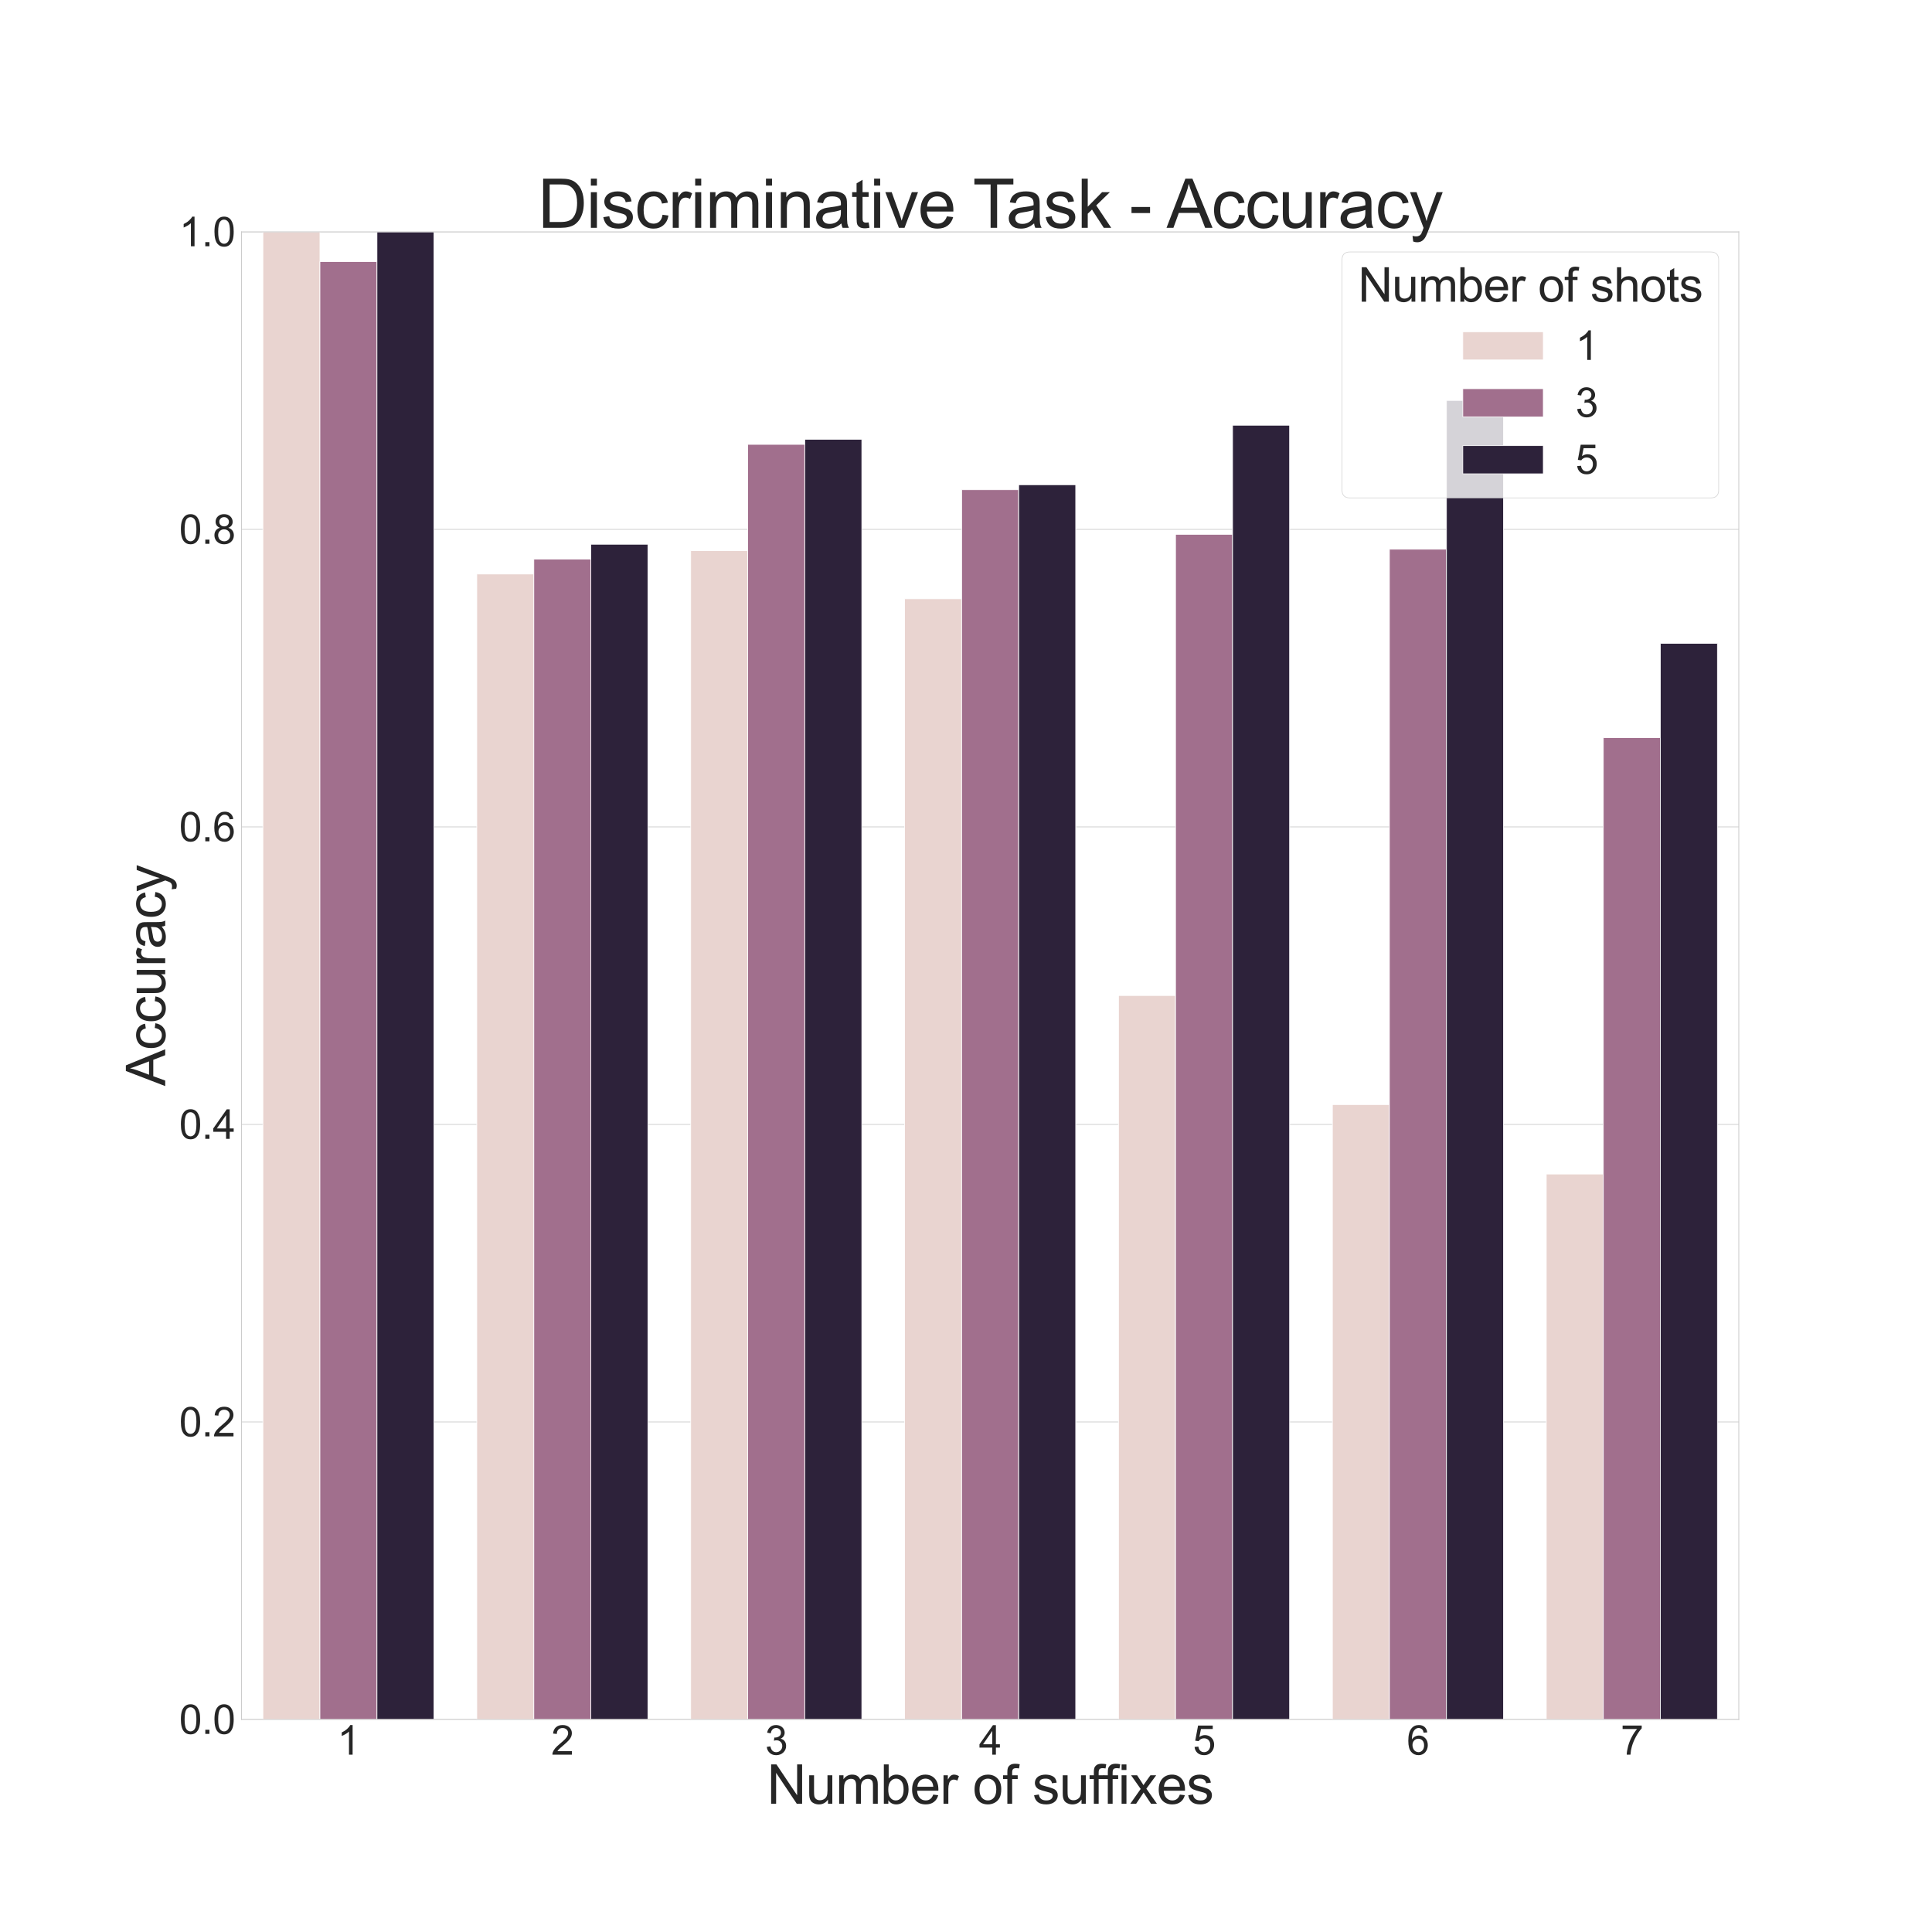 <?xml version="1.0" encoding="utf-8" standalone="no"?>
<!DOCTYPE svg PUBLIC "-//W3C//DTD SVG 1.1//EN"
  "http://www.w3.org/Graphics/SVG/1.1/DTD/svg11.dtd">
<svg xmlns:xlink="http://www.w3.org/1999/xlink" width="2880pt" height="2880pt" viewBox="0 0 2880 2880" xmlns="http://www.w3.org/2000/svg" version="1.1">
 <defs>
  <style type="text/css">*{stroke-linejoin: round; stroke-linecap: butt}</style>
 </defs>
 <g id="figure_1">
  <g id="patch_1">
   <path d="M 0 2880 
L 2880 2880 
L 2880 0 
L 0 0 
z
" style="fill: #ffffff"/>
  </g>
  <g id="axes_1">
   <g id="patch_2">
    <path d="M 360 2563.2 
L 2592 2563.2 
L 2592 345.6 
L 360 345.6 
z
" style="fill: #ffffff"/>
   </g>
   <g id="matplotlib.axis_1">
    <g id="xtick_1">
     <g id="text_1">
      <!-- 1 -->
      <g style="fill: #262626" transform="translate(502.746 2615.647) scale(0.6 -0.6)">
       <defs>
        <path id="ArialMT-31" d="M 2384 0 
L 1822 0 
L 1822 3584 
Q 1619 3391 1289 3197 
Q 959 3003 697 2906 
L 697 3450 
Q 1169 3672 1522 3987 
Q 1875 4303 2022 4600 
L 2384 4600 
L 2384 0 
z
" transform="scale(0.016)"/>
       </defs>
       <use xlink:href="#ArialMT-31"/>
      </g>
     </g>
    </g>
    <g id="xtick_2">
     <g id="text_2">
      <!-- 2 -->
      <g style="fill: #262626" transform="translate(821.603 2615.647) scale(0.6 -0.6)">
       <defs>
        <path id="ArialMT-32" d="M 3222 541 
L 3222 0 
L 194 0 
Q 188 203 259 391 
Q 375 700 629 1000 
Q 884 1300 1366 1694 
Q 2113 2306 2375 2664 
Q 2638 3022 2638 3341 
Q 2638 3675 2398 3904 
Q 2159 4134 1775 4134 
Q 1369 4134 1125 3890 
Q 881 3647 878 3216 
L 300 3275 
Q 359 3922 746 4261 
Q 1134 4600 1788 4600 
Q 2447 4600 2831 4234 
Q 3216 3869 3216 3328 
Q 3216 3053 3103 2787 
Q 2991 2522 2730 2228 
Q 2469 1934 1863 1422 
Q 1356 997 1212 845 
Q 1069 694 975 541 
L 3222 541 
z
" transform="scale(0.016)"/>
       </defs>
       <use xlink:href="#ArialMT-32"/>
      </g>
     </g>
    </g>
    <g id="xtick_3">
     <g id="text_3">
      <!-- 3 -->
      <g style="fill: #262626" transform="translate(1140.46 2615.647) scale(0.6 -0.6)">
       <defs>
        <path id="ArialMT-33" d="M 269 1209 
L 831 1284 
Q 928 806 1161 595 
Q 1394 384 1728 384 
Q 2125 384 2398 659 
Q 2672 934 2672 1341 
Q 2672 1728 2419 1979 
Q 2166 2231 1775 2231 
Q 1616 2231 1378 2169 
L 1441 2663 
Q 1497 2656 1531 2656 
Q 1891 2656 2178 2843 
Q 2466 3031 2466 3422 
Q 2466 3731 2256 3934 
Q 2047 4138 1716 4138 
Q 1388 4138 1169 3931 
Q 950 3725 888 3313 
L 325 3413 
Q 428 3978 793 4289 
Q 1159 4600 1703 4600 
Q 2078 4600 2393 4439 
Q 2709 4278 2876 4000 
Q 3044 3722 3044 3409 
Q 3044 3113 2884 2869 
Q 2725 2625 2413 2481 
Q 2819 2388 3044 2092 
Q 3269 1797 3269 1353 
Q 3269 753 2831 336 
Q 2394 -81 1725 -81 
Q 1122 -81 723 278 
Q 325 638 269 1209 
z
" transform="scale(0.016)"/>
       </defs>
       <use xlink:href="#ArialMT-33"/>
      </g>
     </g>
    </g>
    <g id="xtick_4">
     <g id="text_4">
      <!-- 4 -->
      <g style="fill: #262626" transform="translate(1459.317 2615.647) scale(0.6 -0.6)">
       <defs>
        <path id="ArialMT-34" d="M 2069 0 
L 2069 1097 
L 81 1097 
L 81 1613 
L 2172 4581 
L 2631 4581 
L 2631 1613 
L 3250 1613 
L 3250 1097 
L 2631 1097 
L 2631 0 
L 2069 0 
z
M 2069 1613 
L 2069 3678 
L 634 1613 
L 2069 1613 
z
" transform="scale(0.016)"/>
       </defs>
       <use xlink:href="#ArialMT-34"/>
      </g>
     </g>
    </g>
    <g id="xtick_5">
     <g id="text_5">
      <!-- 5 -->
      <g style="fill: #262626" transform="translate(1778.174 2615.647) scale(0.6 -0.6)">
       <defs>
        <path id="ArialMT-35" d="M 266 1200 
L 856 1250 
Q 922 819 1161 601 
Q 1400 384 1738 384 
Q 2144 384 2425 690 
Q 2706 997 2706 1503 
Q 2706 1984 2436 2262 
Q 2166 2541 1728 2541 
Q 1456 2541 1237 2417 
Q 1019 2294 894 2097 
L 366 2166 
L 809 4519 
L 3088 4519 
L 3088 3981 
L 1259 3981 
L 1013 2750 
Q 1425 3038 1878 3038 
Q 2478 3038 2890 2622 
Q 3303 2206 3303 1553 
Q 3303 931 2941 478 
Q 2500 -78 1738 -78 
Q 1113 -78 717 272 
Q 322 622 266 1200 
z
" transform="scale(0.016)"/>
       </defs>
       <use xlink:href="#ArialMT-35"/>
      </g>
     </g>
    </g>
    <g id="xtick_6">
     <g id="text_6">
      <!-- 6 -->
      <g style="fill: #262626" transform="translate(2097.031 2615.647) scale(0.6 -0.6)">
       <defs>
        <path id="ArialMT-36" d="M 3184 3459 
L 2625 3416 
Q 2550 3747 2413 3897 
Q 2184 4138 1850 4138 
Q 1581 4138 1378 3988 
Q 1113 3794 959 3422 
Q 806 3050 800 2363 
Q 1003 2672 1297 2822 
Q 1591 2972 1913 2972 
Q 2475 2972 2870 2558 
Q 3266 2144 3266 1488 
Q 3266 1056 3080 686 
Q 2894 316 2569 119 
Q 2244 -78 1831 -78 
Q 1128 -78 684 439 
Q 241 956 241 2144 
Q 241 3472 731 4075 
Q 1159 4600 1884 4600 
Q 2425 4600 2770 4297 
Q 3116 3994 3184 3459 
z
M 888 1484 
Q 888 1194 1011 928 
Q 1134 663 1356 523 
Q 1578 384 1822 384 
Q 2178 384 2434 671 
Q 2691 959 2691 1453 
Q 2691 1928 2437 2201 
Q 2184 2475 1800 2475 
Q 1419 2475 1153 2201 
Q 888 1928 888 1484 
z
" transform="scale(0.016)"/>
       </defs>
       <use xlink:href="#ArialMT-36"/>
      </g>
     </g>
    </g>
    <g id="xtick_7">
     <g id="text_7">
      <!-- 7 -->
      <g style="fill: #262626" transform="translate(2415.889 2615.647) scale(0.6 -0.6)">
       <defs>
        <path id="ArialMT-37" d="M 303 3981 
L 303 4522 
L 3269 4522 
L 3269 4084 
Q 2831 3619 2401 2847 
Q 1972 2075 1738 1259 
Q 1569 684 1522 0 
L 944 0 
Q 953 541 1156 1306 
Q 1359 2072 1739 2783 
Q 2119 3494 2547 3981 
L 303 3981 
z
" transform="scale(0.016)"/>
       </defs>
       <use xlink:href="#ArialMT-37"/>
      </g>
     </g>
    </g>
    <g id="text_8">
     <!-- Number of suffixes -->
     <g style="fill: #262626" transform="translate(1143.263 2688.834) scale(0.8 -0.8)">
      <defs>
       <path id="ArialMT-4e" d="M 488 0 
L 488 4581 
L 1109 4581 
L 3516 984 
L 3516 4581 
L 4097 4581 
L 4097 0 
L 3475 0 
L 1069 3600 
L 1069 0 
L 488 0 
z
" transform="scale(0.016)"/>
       <path id="ArialMT-75" d="M 2597 0 
L 2597 488 
Q 2209 -75 1544 -75 
Q 1250 -75 995 37 
Q 741 150 617 320 
Q 494 491 444 738 
Q 409 903 409 1263 
L 409 3319 
L 972 3319 
L 972 1478 
Q 972 1038 1006 884 
Q 1059 663 1231 536 
Q 1403 409 1656 409 
Q 1909 409 2131 539 
Q 2353 669 2445 892 
Q 2538 1116 2538 1541 
L 2538 3319 
L 3100 3319 
L 3100 0 
L 2597 0 
z
" transform="scale(0.016)"/>
       <path id="ArialMT-6d" d="M 422 0 
L 422 3319 
L 925 3319 
L 925 2853 
Q 1081 3097 1340 3245 
Q 1600 3394 1931 3394 
Q 2300 3394 2536 3241 
Q 2772 3088 2869 2813 
Q 3263 3394 3894 3394 
Q 4388 3394 4653 3120 
Q 4919 2847 4919 2278 
L 4919 0 
L 4359 0 
L 4359 2091 
Q 4359 2428 4304 2576 
Q 4250 2725 4106 2815 
Q 3963 2906 3769 2906 
Q 3419 2906 3187 2673 
Q 2956 2441 2956 1928 
L 2956 0 
L 2394 0 
L 2394 2156 
Q 2394 2531 2256 2718 
Q 2119 2906 1806 2906 
Q 1569 2906 1367 2781 
Q 1166 2656 1075 2415 
Q 984 2175 984 1722 
L 984 0 
L 422 0 
z
" transform="scale(0.016)"/>
       <path id="ArialMT-62" d="M 941 0 
L 419 0 
L 419 4581 
L 981 4581 
L 981 2947 
Q 1338 3394 1891 3394 
Q 2197 3394 2470 3270 
Q 2744 3147 2920 2923 
Q 3097 2700 3197 2384 
Q 3297 2069 3297 1709 
Q 3297 856 2875 390 
Q 2453 -75 1863 -75 
Q 1275 -75 941 416 
L 941 0 
z
M 934 1684 
Q 934 1088 1097 822 
Q 1363 388 1816 388 
Q 2184 388 2453 708 
Q 2722 1028 2722 1663 
Q 2722 2313 2464 2622 
Q 2206 2931 1841 2931 
Q 1472 2931 1203 2611 
Q 934 2291 934 1684 
z
" transform="scale(0.016)"/>
       <path id="ArialMT-65" d="M 2694 1069 
L 3275 997 
Q 3138 488 2766 206 
Q 2394 -75 1816 -75 
Q 1088 -75 661 373 
Q 234 822 234 1631 
Q 234 2469 665 2931 
Q 1097 3394 1784 3394 
Q 2450 3394 2872 2941 
Q 3294 2488 3294 1666 
Q 3294 1616 3291 1516 
L 816 1516 
Q 847 969 1125 678 
Q 1403 388 1819 388 
Q 2128 388 2347 550 
Q 2566 713 2694 1069 
z
M 847 1978 
L 2700 1978 
Q 2663 2397 2488 2606 
Q 2219 2931 1791 2931 
Q 1403 2931 1139 2672 
Q 875 2413 847 1978 
z
" transform="scale(0.016)"/>
       <path id="ArialMT-72" d="M 416 0 
L 416 3319 
L 922 3319 
L 922 2816 
Q 1116 3169 1280 3281 
Q 1444 3394 1641 3394 
Q 1925 3394 2219 3213 
L 2025 2691 
Q 1819 2813 1613 2813 
Q 1428 2813 1281 2702 
Q 1134 2591 1072 2394 
Q 978 2094 978 1738 
L 978 0 
L 416 0 
z
" transform="scale(0.016)"/>
       <path id="ArialMT-20" transform="scale(0.016)"/>
       <path id="ArialMT-6f" d="M 213 1659 
Q 213 2581 725 3025 
Q 1153 3394 1769 3394 
Q 2453 3394 2887 2945 
Q 3322 2497 3322 1706 
Q 3322 1066 3130 698 
Q 2938 331 2570 128 
Q 2203 -75 1769 -75 
Q 1072 -75 642 372 
Q 213 819 213 1659 
z
M 791 1659 
Q 791 1022 1069 705 
Q 1347 388 1769 388 
Q 2188 388 2466 706 
Q 2744 1025 2744 1678 
Q 2744 2294 2464 2611 
Q 2184 2928 1769 2928 
Q 1347 2928 1069 2612 
Q 791 2297 791 1659 
z
" transform="scale(0.016)"/>
       <path id="ArialMT-66" d="M 556 0 
L 556 2881 
L 59 2881 
L 59 3319 
L 556 3319 
L 556 3672 
Q 556 4006 616 4169 
Q 697 4388 901 4523 
Q 1106 4659 1475 4659 
Q 1713 4659 2000 4603 
L 1916 4113 
Q 1741 4144 1584 4144 
Q 1328 4144 1222 4034 
Q 1116 3925 1116 3625 
L 1116 3319 
L 1763 3319 
L 1763 2881 
L 1116 2881 
L 1116 0 
L 556 0 
z
" transform="scale(0.016)"/>
       <path id="ArialMT-73" d="M 197 991 
L 753 1078 
Q 800 744 1014 566 
Q 1228 388 1613 388 
Q 2000 388 2187 545 
Q 2375 703 2375 916 
Q 2375 1106 2209 1216 
Q 2094 1291 1634 1406 
Q 1016 1563 777 1677 
Q 538 1791 414 1992 
Q 291 2194 291 2438 
Q 291 2659 392 2848 
Q 494 3038 669 3163 
Q 800 3259 1026 3326 
Q 1253 3394 1513 3394 
Q 1903 3394 2198 3281 
Q 2494 3169 2634 2976 
Q 2775 2784 2828 2463 
L 2278 2388 
Q 2241 2644 2061 2787 
Q 1881 2931 1553 2931 
Q 1166 2931 1000 2803 
Q 834 2675 834 2503 
Q 834 2394 903 2306 
Q 972 2216 1119 2156 
Q 1203 2125 1616 2013 
Q 2213 1853 2448 1751 
Q 2684 1650 2818 1456 
Q 2953 1263 2953 975 
Q 2953 694 2789 445 
Q 2625 197 2315 61 
Q 2006 -75 1616 -75 
Q 969 -75 630 194 
Q 291 463 197 991 
z
" transform="scale(0.016)"/>
       <path id="ArialMT-69" d="M 425 3934 
L 425 4581 
L 988 4581 
L 988 3934 
L 425 3934 
z
M 425 0 
L 425 3319 
L 988 3319 
L 988 0 
L 425 0 
z
" transform="scale(0.016)"/>
       <path id="ArialMT-78" d="M 47 0 
L 1259 1725 
L 138 3319 
L 841 3319 
L 1350 2541 
Q 1494 2319 1581 2169 
Q 1719 2375 1834 2534 
L 2394 3319 
L 3066 3319 
L 1919 1756 
L 3153 0 
L 2463 0 
L 1781 1031 
L 1600 1309 
L 728 0 
L 47 0 
z
" transform="scale(0.016)"/>
      </defs>
      <use xlink:href="#ArialMT-4e"/>
      <use xlink:href="#ArialMT-75" x="72.217"/>
      <use xlink:href="#ArialMT-6d" x="127.832"/>
      <use xlink:href="#ArialMT-62" x="211.133"/>
      <use xlink:href="#ArialMT-65" x="266.748"/>
      <use xlink:href="#ArialMT-72" x="322.363"/>
      <use xlink:href="#ArialMT-20" x="355.664"/>
      <use xlink:href="#ArialMT-6f" x="383.447"/>
      <use xlink:href="#ArialMT-66" x="439.062"/>
      <use xlink:href="#ArialMT-20" x="466.846"/>
      <use xlink:href="#ArialMT-73" x="494.629"/>
      <use xlink:href="#ArialMT-75" x="544.629"/>
      <use xlink:href="#ArialMT-66" x="600.244"/>
      <use xlink:href="#ArialMT-66" x="626.277"/>
      <use xlink:href="#ArialMT-69" x="654.061"/>
      <use xlink:href="#ArialMT-78" x="676.277"/>
      <use xlink:href="#ArialMT-65" x="726.277"/>
      <use xlink:href="#ArialMT-73" x="781.893"/>
     </g>
    </g>
   </g>
   <g id="matplotlib.axis_2">
    <g id="ytick_1">
     <g id="line2d_1">
      <path d="M 360 2563.2 
L 2592 2563.2 
" clip-path="url(#pf688cf6603)" style="fill: none; stroke: #cccccc; stroke-linecap: round"/>
     </g>
     <g id="text_9">
      <!-- 0.0 -->
      <g style="fill: #262626" transform="translate(267.1 2584.673) scale(0.6 -0.6)">
       <defs>
        <path id="ArialMT-30" d="M 266 2259 
Q 266 3072 433 3567 
Q 600 4063 929 4331 
Q 1259 4600 1759 4600 
Q 2128 4600 2406 4451 
Q 2684 4303 2865 4023 
Q 3047 3744 3150 3342 
Q 3253 2941 3253 2259 
Q 3253 1453 3087 958 
Q 2922 463 2592 192 
Q 2263 -78 1759 -78 
Q 1097 -78 719 397 
Q 266 969 266 2259 
z
M 844 2259 
Q 844 1131 1108 757 
Q 1372 384 1759 384 
Q 2147 384 2411 759 
Q 2675 1134 2675 2259 
Q 2675 3391 2411 3762 
Q 2147 4134 1753 4134 
Q 1366 4134 1134 3806 
Q 844 3388 844 2259 
z
" transform="scale(0.016)"/>
        <path id="ArialMT-2e" d="M 581 0 
L 581 641 
L 1222 641 
L 1222 0 
L 581 0 
z
" transform="scale(0.016)"/>
       </defs>
       <use xlink:href="#ArialMT-30"/>
       <use xlink:href="#ArialMT-2e" x="55.615"/>
       <use xlink:href="#ArialMT-30" x="83.398"/>
      </g>
     </g>
    </g>
    <g id="ytick_2">
     <g id="line2d_2">
      <path d="M 360 2119.68 
L 2592 2119.68 
" clip-path="url(#pf688cf6603)" style="fill: none; stroke: #cccccc; stroke-linecap: round"/>
     </g>
     <g id="text_10">
      <!-- 0.2 -->
      <g style="fill: #262626" transform="translate(267.1 2141.153) scale(0.6 -0.6)">
       <use xlink:href="#ArialMT-30"/>
       <use xlink:href="#ArialMT-2e" x="55.615"/>
       <use xlink:href="#ArialMT-32" x="83.398"/>
      </g>
     </g>
    </g>
    <g id="ytick_3">
     <g id="line2d_3">
      <path d="M 360 1676.16 
L 2592 1676.16 
" clip-path="url(#pf688cf6603)" style="fill: none; stroke: #cccccc; stroke-linecap: round"/>
     </g>
     <g id="text_11">
      <!-- 0.4 -->
      <g style="fill: #262626" transform="translate(267.1 1697.633) scale(0.6 -0.6)">
       <use xlink:href="#ArialMT-30"/>
       <use xlink:href="#ArialMT-2e" x="55.615"/>
       <use xlink:href="#ArialMT-34" x="83.398"/>
      </g>
     </g>
    </g>
    <g id="ytick_4">
     <g id="line2d_4">
      <path d="M 360 1232.64 
L 2592 1232.64 
" clip-path="url(#pf688cf6603)" style="fill: none; stroke: #cccccc; stroke-linecap: round"/>
     </g>
     <g id="text_12">
      <!-- 0.6 -->
      <g style="fill: #262626" transform="translate(267.1 1254.113) scale(0.6 -0.6)">
       <use xlink:href="#ArialMT-30"/>
       <use xlink:href="#ArialMT-2e" x="55.615"/>
       <use xlink:href="#ArialMT-36" x="83.398"/>
      </g>
     </g>
    </g>
    <g id="ytick_5">
     <g id="line2d_5">
      <path d="M 360 789.12 
L 2592 789.12 
" clip-path="url(#pf688cf6603)" style="fill: none; stroke: #cccccc; stroke-linecap: round"/>
     </g>
     <g id="text_13">
      <!-- 0.8 -->
      <g style="fill: #262626" transform="translate(267.1 810.593) scale(0.6 -0.6)">
       <defs>
        <path id="ArialMT-38" d="M 1131 2484 
Q 781 2613 612 2850 
Q 444 3088 444 3419 
Q 444 3919 803 4259 
Q 1163 4600 1759 4600 
Q 2359 4600 2725 4251 
Q 3091 3903 3091 3403 
Q 3091 3084 2923 2848 
Q 2756 2613 2416 2484 
Q 2838 2347 3058 2040 
Q 3278 1734 3278 1309 
Q 3278 722 2862 322 
Q 2447 -78 1769 -78 
Q 1091 -78 675 323 
Q 259 725 259 1325 
Q 259 1772 486 2073 
Q 713 2375 1131 2484 
z
M 1019 3438 
Q 1019 3113 1228 2906 
Q 1438 2700 1772 2700 
Q 2097 2700 2305 2904 
Q 2513 3109 2513 3406 
Q 2513 3716 2298 3927 
Q 2084 4138 1766 4138 
Q 1444 4138 1231 3931 
Q 1019 3725 1019 3438 
z
M 838 1322 
Q 838 1081 952 856 
Q 1066 631 1291 507 
Q 1516 384 1775 384 
Q 2178 384 2440 643 
Q 2703 903 2703 1303 
Q 2703 1709 2433 1975 
Q 2163 2241 1756 2241 
Q 1359 2241 1098 1978 
Q 838 1716 838 1322 
z
" transform="scale(0.016)"/>
       </defs>
       <use xlink:href="#ArialMT-30"/>
       <use xlink:href="#ArialMT-2e" x="55.615"/>
       <use xlink:href="#ArialMT-38" x="83.398"/>
      </g>
     </g>
    </g>
    <g id="ytick_6">
     <g id="line2d_6">
      <path d="M 360 345.6 
L 2592 345.6 
" clip-path="url(#pf688cf6603)" style="fill: none; stroke: #cccccc; stroke-linecap: round"/>
     </g>
     <g id="text_14">
      <!-- 1.0 -->
      <g style="fill: #262626" transform="translate(267.1 367.073) scale(0.6 -0.6)">
       <use xlink:href="#ArialMT-31"/>
       <use xlink:href="#ArialMT-2e" x="55.615"/>
       <use xlink:href="#ArialMT-30" x="83.398"/>
      </g>
     </g>
    </g>
    <g id="text_15">
     <!-- Accuracy -->
     <g style="fill: #262626" transform="translate(246.262 1618.888) rotate(-90) scale(0.8 -0.8)">
      <defs>
       <path id="ArialMT-41" d="M -9 0 
L 1750 4581 
L 2403 4581 
L 4278 0 
L 3588 0 
L 3053 1388 
L 1138 1388 
L 634 0 
L -9 0 
z
M 1313 1881 
L 2866 1881 
L 2388 3150 
Q 2169 3728 2063 4100 
Q 1975 3659 1816 3225 
L 1313 1881 
z
" transform="scale(0.016)"/>
       <path id="ArialMT-63" d="M 2588 1216 
L 3141 1144 
Q 3050 572 2676 248 
Q 2303 -75 1759 -75 
Q 1078 -75 664 370 
Q 250 816 250 1647 
Q 250 2184 428 2587 
Q 606 2991 970 3192 
Q 1334 3394 1763 3394 
Q 2303 3394 2647 3120 
Q 2991 2847 3088 2344 
L 2541 2259 
Q 2463 2594 2264 2762 
Q 2066 2931 1784 2931 
Q 1359 2931 1093 2626 
Q 828 2322 828 1663 
Q 828 994 1084 691 
Q 1341 388 1753 388 
Q 2084 388 2306 591 
Q 2528 794 2588 1216 
z
" transform="scale(0.016)"/>
       <path id="ArialMT-61" d="M 2588 409 
Q 2275 144 1986 34 
Q 1697 -75 1366 -75 
Q 819 -75 525 192 
Q 231 459 231 875 
Q 231 1119 342 1320 
Q 453 1522 633 1644 
Q 813 1766 1038 1828 
Q 1203 1872 1538 1913 
Q 2219 1994 2541 2106 
Q 2544 2222 2544 2253 
Q 2544 2597 2384 2738 
Q 2169 2928 1744 2928 
Q 1347 2928 1158 2789 
Q 969 2650 878 2297 
L 328 2372 
Q 403 2725 575 2942 
Q 747 3159 1072 3276 
Q 1397 3394 1825 3394 
Q 2250 3394 2515 3294 
Q 2781 3194 2906 3042 
Q 3031 2891 3081 2659 
Q 3109 2516 3109 2141 
L 3109 1391 
Q 3109 606 3145 398 
Q 3181 191 3288 0 
L 2700 0 
Q 2613 175 2588 409 
z
M 2541 1666 
Q 2234 1541 1622 1453 
Q 1275 1403 1131 1340 
Q 988 1278 909 1158 
Q 831 1038 831 891 
Q 831 666 1001 516 
Q 1172 366 1500 366 
Q 1825 366 2078 508 
Q 2331 650 2450 897 
Q 2541 1088 2541 1459 
L 2541 1666 
z
" transform="scale(0.016)"/>
       <path id="ArialMT-79" d="M 397 -1278 
L 334 -750 
Q 519 -800 656 -800 
Q 844 -800 956 -737 
Q 1069 -675 1141 -563 
Q 1194 -478 1313 -144 
Q 1328 -97 1363 -6 
L 103 3319 
L 709 3319 
L 1400 1397 
Q 1534 1031 1641 628 
Q 1738 1016 1872 1384 
L 2581 3319 
L 3144 3319 
L 1881 -56 
Q 1678 -603 1566 -809 
Q 1416 -1088 1222 -1217 
Q 1028 -1347 759 -1347 
Q 597 -1347 397 -1278 
z
" transform="scale(0.016)"/>
      </defs>
      <use xlink:href="#ArialMT-41"/>
      <use xlink:href="#ArialMT-63" x="66.699"/>
      <use xlink:href="#ArialMT-63" x="116.699"/>
      <use xlink:href="#ArialMT-75" x="166.699"/>
      <use xlink:href="#ArialMT-72" x="222.314"/>
      <use xlink:href="#ArialMT-61" x="255.615"/>
      <use xlink:href="#ArialMT-63" x="311.23"/>
      <use xlink:href="#ArialMT-79" x="361.23"/>
     </g>
    </g>
   </g>
   <g id="patch_3">
    <path d="M 391.886 2563.2 
L 476.914 2563.2 
L 476.914 345.6 
L 391.886 345.6 
z
" clip-path="url(#pf688cf6603)" style="fill: #e9d4d0; stroke: #ffffff; stroke-linejoin: miter"/>
   </g>
   <g id="patch_4">
    <path d="M 710.743 2563.2 
L 795.771 2563.2 
L 795.771 855.648 
L 710.743 855.648 
z
" clip-path="url(#pf688cf6603)" style="fill: #e9d4d0; stroke: #ffffff; stroke-linejoin: miter"/>
   </g>
   <g id="patch_5">
    <path d="M 1029.6 2563.2 
L 1114.629 2563.2 
L 1114.629 820.8 
L 1029.6 820.8 
z
" clip-path="url(#pf688cf6603)" style="fill: #e9d4d0; stroke: #ffffff; stroke-linejoin: miter"/>
   </g>
   <g id="patch_6">
    <path d="M 1348.457 2563.2 
L 1433.486 2563.2 
L 1433.486 892.608 
L 1348.457 892.608 
z
" clip-path="url(#pf688cf6603)" style="fill: #e9d4d0; stroke: #ffffff; stroke-linejoin: miter"/>
   </g>
   <g id="patch_7">
    <path d="M 1667.314 2563.2 
L 1752.343 2563.2 
L 1752.343 1483.968 
L 1667.314 1483.968 
z
" clip-path="url(#pf688cf6603)" style="fill: #e9d4d0; stroke: #ffffff; stroke-linejoin: miter"/>
   </g>
   <g id="patch_8">
    <path d="M 1986.171 2563.2 
L 2071.2 2563.2 
L 2071.2 1646.592 
L 1986.171 1646.592 
z
" clip-path="url(#pf688cf6603)" style="fill: #e9d4d0; stroke: #ffffff; stroke-linejoin: miter"/>
   </g>
   <g id="patch_9">
    <path d="M 2305.029 2563.2 
L 2390.057 2563.2 
L 2390.057 1750.08 
L 2305.029 1750.08 
z
" clip-path="url(#pf688cf6603)" style="fill: #e9d4d0; stroke: #ffffff; stroke-linejoin: miter"/>
   </g>
   <g id="patch_10">
    <path d="M 476.914 2563.2 
L 561.943 2563.2 
L 561.943 389.952 
L 476.914 389.952 
z
" clip-path="url(#pf688cf6603)" style="fill: #a16f8d; stroke: #ffffff; stroke-linejoin: miter"/>
   </g>
   <g id="patch_11">
    <path d="M 795.771 2563.2 
L 880.8 2563.2 
L 880.8 833.472 
L 795.771 833.472 
z
" clip-path="url(#pf688cf6603)" style="fill: #a16f8d; stroke: #ffffff; stroke-linejoin: miter"/>
   </g>
   <g id="patch_12">
    <path d="M 1114.629 2563.2 
L 1199.657 2563.2 
L 1199.657 662.4 
L 1114.629 662.4 
z
" clip-path="url(#pf688cf6603)" style="fill: #a16f8d; stroke: #ffffff; stroke-linejoin: miter"/>
   </g>
   <g id="patch_13">
    <path d="M 1433.486 2563.2 
L 1518.514 2563.2 
L 1518.514 729.984 
L 1433.486 729.984 
z
" clip-path="url(#pf688cf6603)" style="fill: #a16f8d; stroke: #ffffff; stroke-linejoin: miter"/>
   </g>
   <g id="patch_14">
    <path d="M 1752.343 2563.2 
L 1837.371 2563.2 
L 1837.371 796.512 
L 1752.343 796.512 
z
" clip-path="url(#pf688cf6603)" style="fill: #a16f8d; stroke: #ffffff; stroke-linejoin: miter"/>
   </g>
   <g id="patch_15">
    <path d="M 2071.2 2563.2 
L 2156.229 2563.2 
L 2156.229 818.688 
L 2071.2 818.688 
z
" clip-path="url(#pf688cf6603)" style="fill: #a16f8d; stroke: #ffffff; stroke-linejoin: miter"/>
   </g>
   <g id="patch_16">
    <path d="M 2390.057 2563.2 
L 2475.086 2563.2 
L 2475.086 1099.584 
L 2390.057 1099.584 
z
" clip-path="url(#pf688cf6603)" style="fill: #a16f8d; stroke: #ffffff; stroke-linejoin: miter"/>
   </g>
   <g id="patch_17">
    <path d="M 561.943 2563.2 
L 646.971 2563.2 
L 646.971 345.6 
L 561.943 345.6 
z
" clip-path="url(#pf688cf6603)" style="fill: #2d223a; stroke: #ffffff; stroke-linejoin: miter"/>
   </g>
   <g id="patch_18">
    <path d="M 880.8 2563.2 
L 965.829 2563.2 
L 965.829 811.296 
L 880.8 811.296 
z
" clip-path="url(#pf688cf6603)" style="fill: #2d223a; stroke: #ffffff; stroke-linejoin: miter"/>
   </g>
   <g id="patch_19">
    <path d="M 1199.657 2563.2 
L 1284.686 2563.2 
L 1284.686 654.857 
L 1199.657 654.857 
z
" clip-path="url(#pf688cf6603)" style="fill: #2d223a; stroke: #ffffff; stroke-linejoin: miter"/>
   </g>
   <g id="patch_20">
    <path d="M 1518.514 2563.2 
L 1603.543 2563.2 
L 1603.543 722.592 
L 1518.514 722.592 
z
" clip-path="url(#pf688cf6603)" style="fill: #2d223a; stroke: #ffffff; stroke-linejoin: miter"/>
   </g>
   <g id="patch_21">
    <path d="M 1837.371 2563.2 
L 1922.4 2563.2 
L 1922.4 633.888 
L 1837.371 633.888 
z
" clip-path="url(#pf688cf6603)" style="fill: #2d223a; stroke: #ffffff; stroke-linejoin: miter"/>
   </g>
   <g id="patch_22">
    <path d="M 2156.229 2563.2 
L 2241.257 2563.2 
L 2241.257 596.928 
L 2156.229 596.928 
z
" clip-path="url(#pf688cf6603)" style="fill: #2d223a; stroke: #ffffff; stroke-linejoin: miter"/>
   </g>
   <g id="patch_23">
    <path d="M 2475.086 2563.2 
L 2560.114 2563.2 
L 2560.114 959.136 
L 2475.086 959.136 
z
" clip-path="url(#pf688cf6603)" style="fill: #2d223a; stroke: #ffffff; stroke-linejoin: miter"/>
   </g>
   <g id="patch_24">
    <path d="M 519.429 2563.2 
L 519.429 2563.2 
L 519.429 2563.2 
L 519.429 2563.2 
z
" clip-path="url(#pf688cf6603)" style="fill: #e9d4d0; stroke: #ffffff; stroke-linejoin: miter"/>
   </g>
   <g id="patch_25">
    <path d="M 519.429 2563.2 
L 519.429 2563.2 
L 519.429 2563.2 
L 519.429 2563.2 
z
" clip-path="url(#pf688cf6603)" style="fill: #a16f8d; stroke: #ffffff; stroke-linejoin: miter"/>
   </g>
   <g id="patch_26">
    <path d="M 519.429 2563.2 
L 519.429 2563.2 
L 519.429 2563.2 
L 519.429 2563.2 
z
" clip-path="url(#pf688cf6603)" style="fill: #2d223a; stroke: #ffffff; stroke-linejoin: miter"/>
   </g>
   <g id="patch_27">
    <path d="M 360 2563.2 
L 360 345.6 
" style="fill: none; stroke: #cccccc; stroke-width: 1.25; stroke-linejoin: miter; stroke-linecap: square"/>
   </g>
   <g id="patch_28">
    <path d="M 2592 2563.2 
L 2592 345.6 
" style="fill: none; stroke: #cccccc; stroke-width: 1.25; stroke-linejoin: miter; stroke-linecap: square"/>
   </g>
   <g id="patch_29">
    <path d="M 360 2563.2 
L 2592 2563.2 
" style="fill: none; stroke: #cccccc; stroke-width: 1.25; stroke-linejoin: miter; stroke-linecap: square"/>
   </g>
   <g id="patch_30">
    <path d="M 360 345.6 
L 2592 345.6 
" style="fill: none; stroke: #cccccc; stroke-width: 1.25; stroke-linejoin: miter; stroke-linecap: square"/>
   </g>
   <g id="text_16">
    <!-- Discriminative Task - Accuracy -->
    <g style="fill: #262626" transform="translate(801.766 339.6) scale(1 -1)">
     <defs>
      <path id="ArialMT-44" d="M 494 0 
L 494 4581 
L 2072 4581 
Q 2606 4581 2888 4516 
Q 3281 4425 3559 4188 
Q 3922 3881 4101 3404 
Q 4281 2928 4281 2316 
Q 4281 1794 4159 1391 
Q 4038 988 3847 723 
Q 3656 459 3429 307 
Q 3203 156 2883 78 
Q 2563 0 2147 0 
L 494 0 
z
M 1100 541 
L 2078 541 
Q 2531 541 2789 625 
Q 3047 709 3200 863 
Q 3416 1078 3536 1442 
Q 3656 1806 3656 2325 
Q 3656 3044 3420 3430 
Q 3184 3816 2847 3947 
Q 2603 4041 2063 4041 
L 1100 4041 
L 1100 541 
z
" transform="scale(0.016)"/>
      <path id="ArialMT-6e" d="M 422 0 
L 422 3319 
L 928 3319 
L 928 2847 
Q 1294 3394 1984 3394 
Q 2284 3394 2536 3286 
Q 2788 3178 2913 3003 
Q 3038 2828 3088 2588 
Q 3119 2431 3119 2041 
L 3119 0 
L 2556 0 
L 2556 2019 
Q 2556 2363 2490 2533 
Q 2425 2703 2258 2804 
Q 2091 2906 1866 2906 
Q 1506 2906 1245 2678 
Q 984 2450 984 1813 
L 984 0 
L 422 0 
z
" transform="scale(0.016)"/>
      <path id="ArialMT-74" d="M 1650 503 
L 1731 6 
Q 1494 -44 1306 -44 
Q 1000 -44 831 53 
Q 663 150 594 308 
Q 525 466 525 972 
L 525 2881 
L 113 2881 
L 113 3319 
L 525 3319 
L 525 4141 
L 1084 4478 
L 1084 3319 
L 1650 3319 
L 1650 2881 
L 1084 2881 
L 1084 941 
Q 1084 700 1114 631 
Q 1144 563 1211 522 
Q 1278 481 1403 481 
Q 1497 481 1650 503 
z
" transform="scale(0.016)"/>
      <path id="ArialMT-76" d="M 1344 0 
L 81 3319 
L 675 3319 
L 1388 1331 
Q 1503 1009 1600 663 
Q 1675 925 1809 1294 
L 2547 3319 
L 3125 3319 
L 1869 0 
L 1344 0 
z
" transform="scale(0.016)"/>
      <path id="ArialMT-54" d="M 1659 0 
L 1659 4041 
L 150 4041 
L 150 4581 
L 3781 4581 
L 3781 4041 
L 2266 4041 
L 2266 0 
L 1659 0 
z
" transform="scale(0.016)"/>
      <path id="ArialMT-6b" d="M 425 0 
L 425 4581 
L 988 4581 
L 988 1969 
L 2319 3319 
L 3047 3319 
L 1778 2088 
L 3175 0 
L 2481 0 
L 1384 1697 
L 988 1316 
L 988 0 
L 425 0 
z
" transform="scale(0.016)"/>
      <path id="ArialMT-2d" d="M 203 1375 
L 203 1941 
L 1931 1941 
L 1931 1375 
L 203 1375 
z
" transform="scale(0.016)"/>
     </defs>
     <use xlink:href="#ArialMT-44"/>
     <use xlink:href="#ArialMT-69" x="72.217"/>
     <use xlink:href="#ArialMT-73" x="94.434"/>
     <use xlink:href="#ArialMT-63" x="144.434"/>
     <use xlink:href="#ArialMT-72" x="194.434"/>
     <use xlink:href="#ArialMT-69" x="227.734"/>
     <use xlink:href="#ArialMT-6d" x="249.951"/>
     <use xlink:href="#ArialMT-69" x="333.252"/>
     <use xlink:href="#ArialMT-6e" x="355.469"/>
     <use xlink:href="#ArialMT-61" x="411.084"/>
     <use xlink:href="#ArialMT-74" x="466.699"/>
     <use xlink:href="#ArialMT-69" x="494.482"/>
     <use xlink:href="#ArialMT-76" x="516.699"/>
     <use xlink:href="#ArialMT-65" x="566.699"/>
     <use xlink:href="#ArialMT-20" x="622.314"/>
     <use xlink:href="#ArialMT-54" x="648.348"/>
     <use xlink:href="#ArialMT-61" x="698.307"/>
     <use xlink:href="#ArialMT-73" x="753.922"/>
     <use xlink:href="#ArialMT-6b" x="803.922"/>
     <use xlink:href="#ArialMT-20" x="853.922"/>
     <use xlink:href="#ArialMT-2d" x="881.705"/>
     <use xlink:href="#ArialMT-20" x="915.006"/>
     <use xlink:href="#ArialMT-41" x="937.289"/>
     <use xlink:href="#ArialMT-63" x="1003.988"/>
     <use xlink:href="#ArialMT-63" x="1053.988"/>
     <use xlink:href="#ArialMT-75" x="1103.988"/>
     <use xlink:href="#ArialMT-72" x="1159.604"/>
     <use xlink:href="#ArialMT-61" x="1192.904"/>
     <use xlink:href="#ArialMT-63" x="1248.52"/>
     <use xlink:href="#ArialMT-79" x="1298.52"/>
    </g>
   </g>
   <g id="legend_1">
    <g id="patch_31">
     <path d="M 2012.484 742.233 
L 2550 742.233 
Q 2562 742.233 2562 730.233 
L 2562 387.6 
Q 2562 375.6 2550 375.6 
L 2012.484 375.6 
Q 2000.484 375.6 2000.484 387.6 
L 2000.484 730.233 
Q 2000.484 742.233 2012.484 742.233 
z
" style="fill: #ffffff; opacity: 0.8; stroke: #cccccc; stroke-linejoin: miter"/>
    </g>
    <g id="text_17">
     <!-- Number of shots -->
     <g style="fill: #262626" transform="translate(2024.484 449.705) scale(0.7 -0.7)">
      <defs>
       <path id="ArialMT-68" d="M 422 0 
L 422 4581 
L 984 4581 
L 984 2938 
Q 1378 3394 1978 3394 
Q 2347 3394 2619 3248 
Q 2891 3103 3008 2847 
Q 3125 2591 3125 2103 
L 3125 0 
L 2563 0 
L 2563 2103 
Q 2563 2525 2380 2717 
Q 2197 2909 1863 2909 
Q 1613 2909 1392 2779 
Q 1172 2650 1078 2428 
Q 984 2206 984 1816 
L 984 0 
L 422 0 
z
" transform="scale(0.016)"/>
      </defs>
      <use xlink:href="#ArialMT-4e"/>
      <use xlink:href="#ArialMT-75" x="72.217"/>
      <use xlink:href="#ArialMT-6d" x="127.832"/>
      <use xlink:href="#ArialMT-62" x="211.133"/>
      <use xlink:href="#ArialMT-65" x="266.748"/>
      <use xlink:href="#ArialMT-72" x="322.363"/>
      <use xlink:href="#ArialMT-20" x="355.664"/>
      <use xlink:href="#ArialMT-6f" x="383.447"/>
      <use xlink:href="#ArialMT-66" x="439.062"/>
      <use xlink:href="#ArialMT-20" x="466.846"/>
      <use xlink:href="#ArialMT-73" x="494.629"/>
      <use xlink:href="#ArialMT-68" x="544.629"/>
      <use xlink:href="#ArialMT-6f" x="600.244"/>
      <use xlink:href="#ArialMT-74" x="655.859"/>
      <use xlink:href="#ArialMT-73" x="683.643"/>
     </g>
    </g>
    <g id="patch_32">
     <path d="M 2180.559 536.564 
L 2300.559 536.564 
L 2300.559 494.564 
L 2180.559 494.564 
z
" style="fill: #e9d4d0; stroke: #ffffff; stroke-linejoin: miter"/>
    </g>
    <g id="text_18">
     <!-- 1 -->
     <g style="fill: #262626" transform="translate(2348.559 536.564) scale(0.6 -0.6)">
      <use xlink:href="#ArialMT-31"/>
     </g>
    </g>
    <g id="patch_33">
     <path d="M 2180.559 621.436 
L 2300.559 621.436 
L 2300.559 579.436 
L 2180.559 579.436 
z
" style="fill: #a16f8d; stroke: #ffffff; stroke-linejoin: miter"/>
    </g>
    <g id="text_19">
     <!-- 3 -->
     <g style="fill: #262626" transform="translate(2348.559 621.436) scale(0.6 -0.6)">
      <use xlink:href="#ArialMT-33"/>
     </g>
    </g>
    <g id="patch_34">
     <path d="M 2180.559 706.308 
L 2300.559 706.308 
L 2300.559 664.308 
L 2180.559 664.308 
z
" style="fill: #2d223a; stroke: #ffffff; stroke-linejoin: miter"/>
    </g>
    <g id="text_20">
     <!-- 5 -->
     <g style="fill: #262626" transform="translate(2348.559 706.308) scale(0.6 -0.6)">
      <use xlink:href="#ArialMT-35"/>
     </g>
    </g>
   </g>
  </g>
 </g>
 <defs>
  <clipPath id="pf688cf6603">
   <rect x="360" y="345.6" width="2232" height="2217.6"/>
  </clipPath>
 </defs>
</svg>
